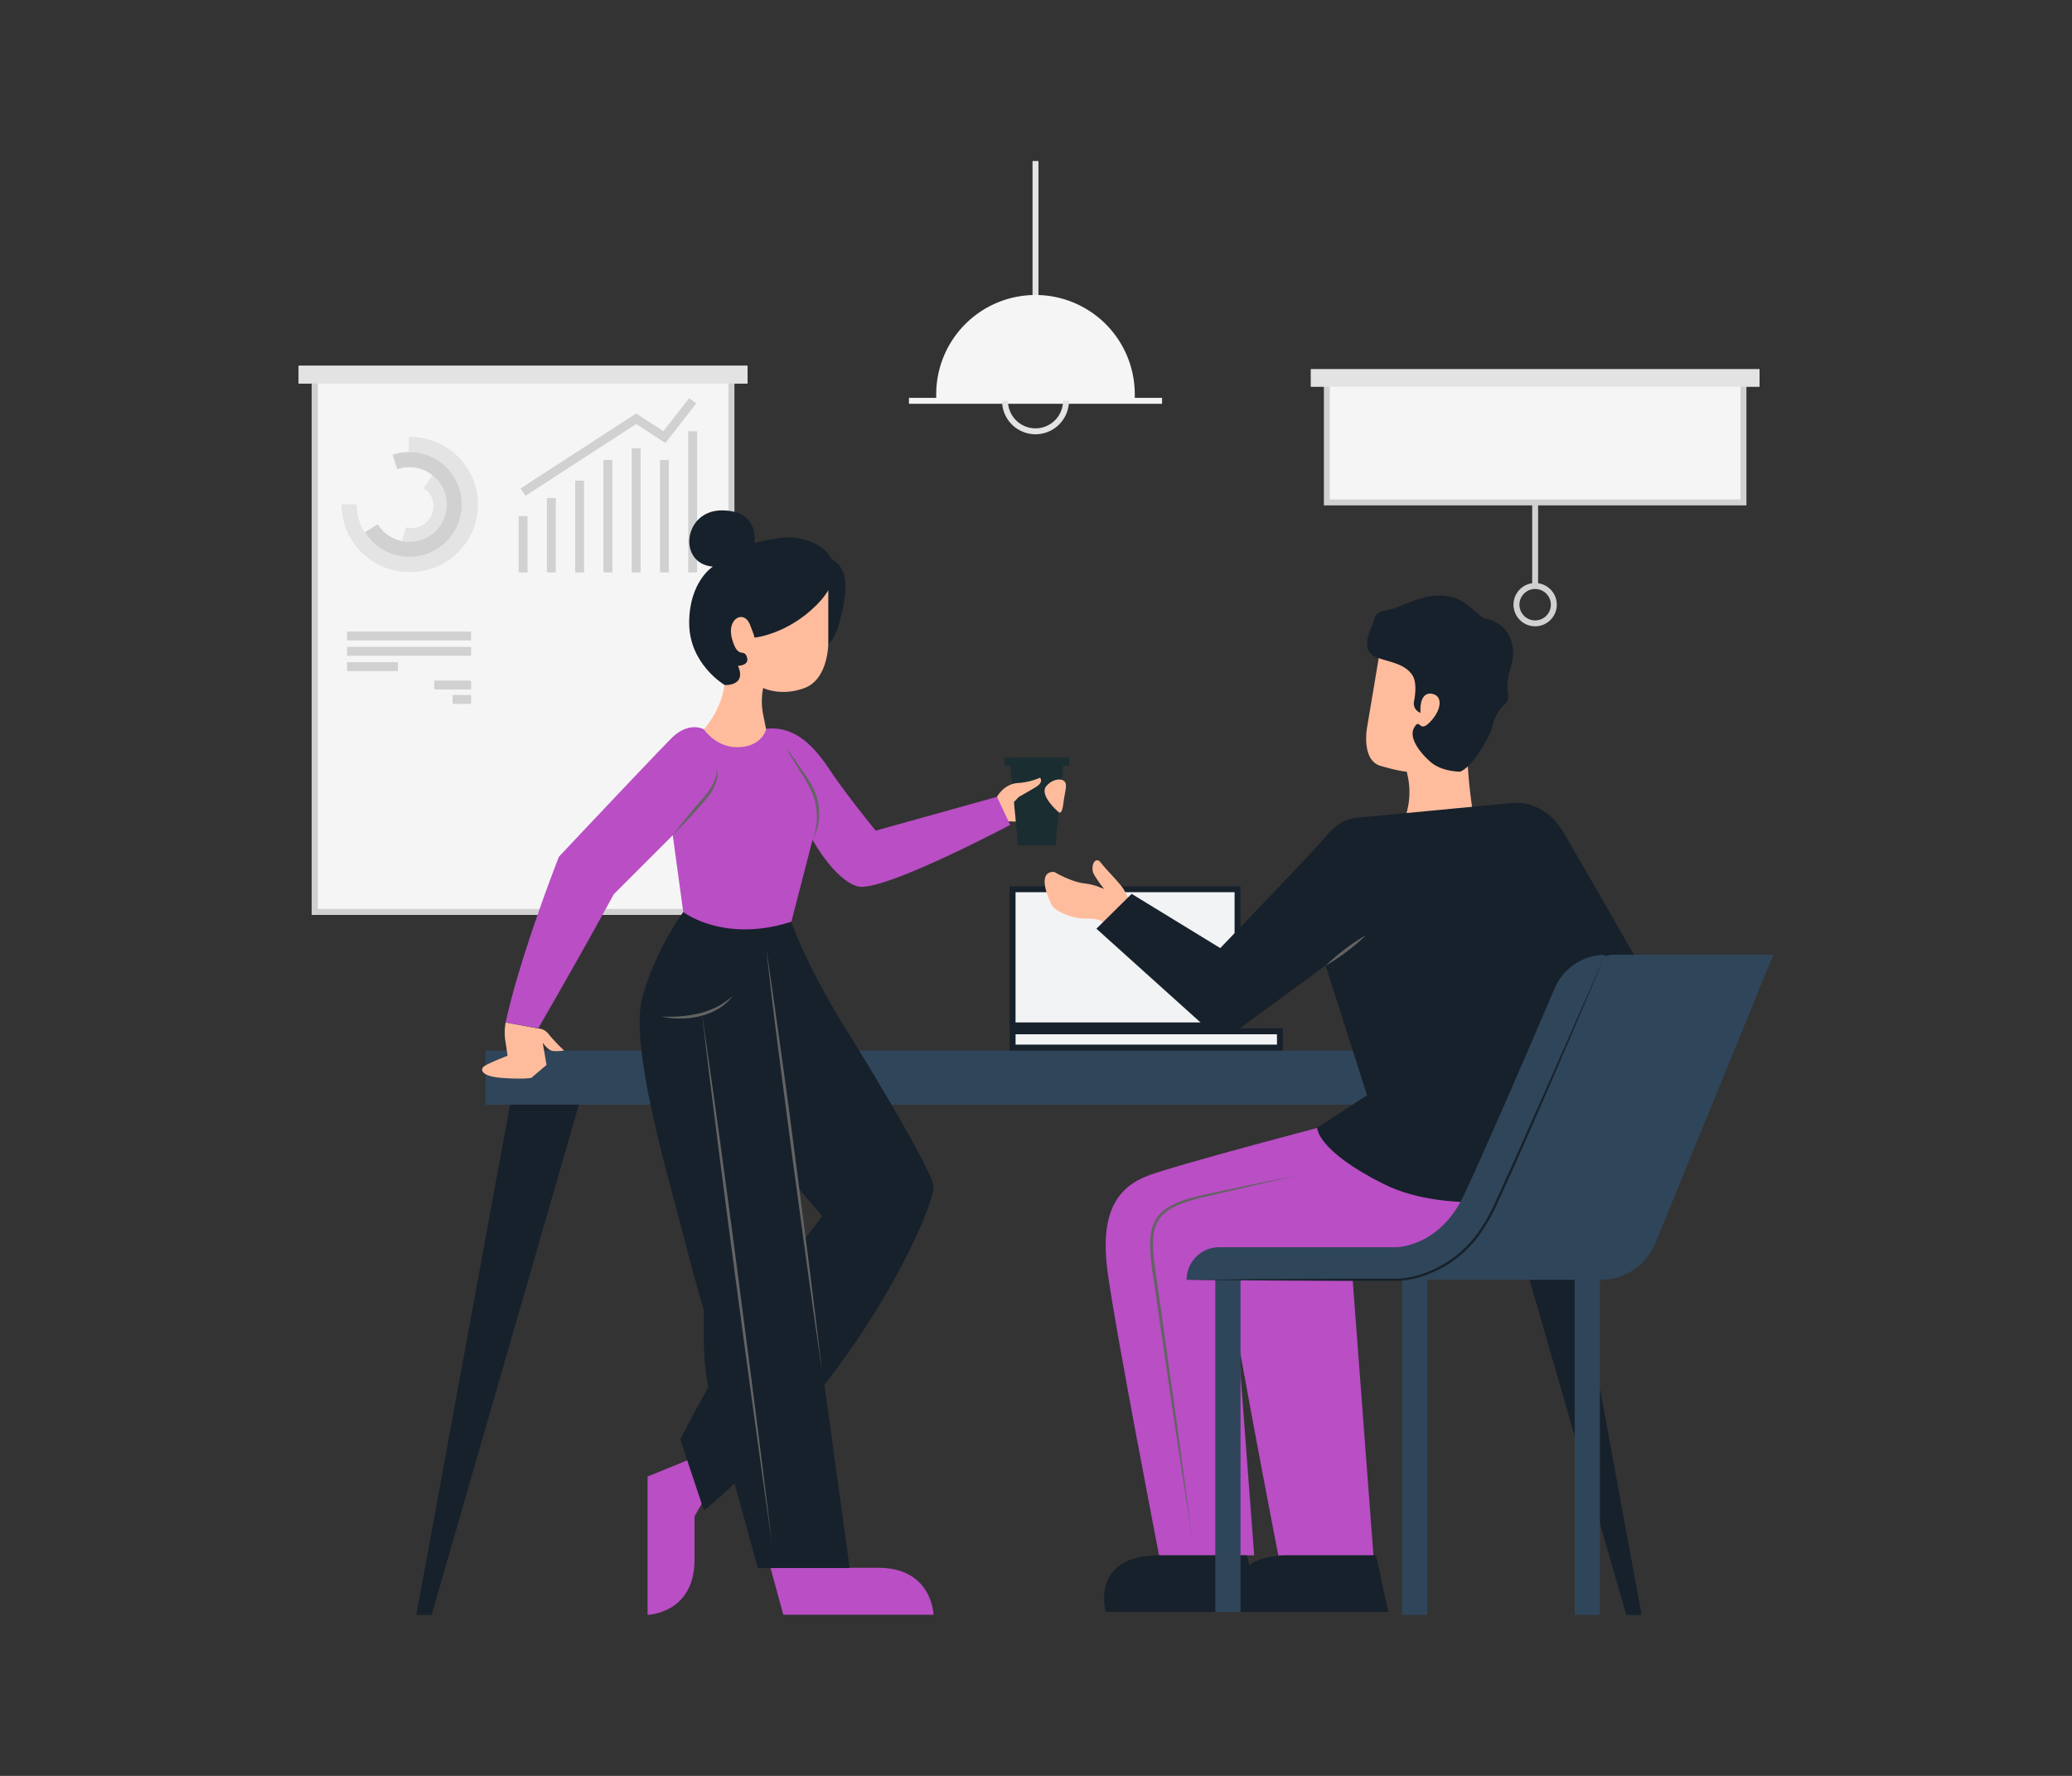 <svg id="Layer_1" data-name="Layer 1" xmlns="http://www.w3.org/2000/svg" viewBox="0 0 700 600"><rect x="0" y="0" width="700" height="600" fill="#333333" stroke="none"/><title>Corporate Illustrations Pack - Scene 2</title><rect x="448.26" y="127.69" width="140.75" height="42.05" fill="#f5f5f5"/><polyline points="106.35 126.57 106.35 308.12 247.1 308.12 247.1 126.57" fill="#f5f5f5"/><rect x="100.91" y="123.57" width="151.62" height="6" fill="#e3e3e3"/><polygon points="248.1 309.12 105.35 309.12 105.35 126.57 107.35 126.57 107.35 307.12 246.1 307.12 246.1 126.57 248.1 126.57 248.1 309.12" fill="#e3e3e3"/><path d="M139.08,183.62a12.39,12.39,0,0,1-3.27-.43l1.34-5a7.8,7.8,0,0,0,1.93.25,7.42,7.42,0,0,0,4.14-13.57l2.91-4.31a12.62,12.62,0,0,1-7,23.08Z" fill="#e4e4e4"/><path d="M138.19,193.21a22.79,22.79,0,0,1-22.76-22.77h5a17.76,17.76,0,1,0,17.75-17.75v-5a22.77,22.77,0,1,1,0,45.53Z" fill="#e4e4e4"/><path d="M138.34,188.11a17.58,17.58,0,0,1-15-8.26l4.24-2.67a12.65,12.65,0,1,0,6.68-18.73l-1.59-4.76a17.67,17.67,0,1,1,5.62,34.42Z" fill="#d1d1d1"/><rect x="117.26" y="213.87" width="41.87" height="2" fill="#e3e3e3"/><rect x="117.26" y="219.06" width="41.87" height="2" fill="#e3e3e3"/><rect x="117.26" y="224.24" width="17.18" height="2" fill="#e3e3e3"/><rect x="146.71" y="230.45" width="12.42" height="2" fill="#e3e3e3"/><rect x="152.92" y="235.31" width="6.21" height="2" fill="#e3e3e3"/><rect x="175.72" y="174.39" width="2" height="18.99" fill="#e3e3e3"/><rect x="185.27" y="168.27" width="2" height="25.1" fill="#e3e3e3"/><rect x="194.82" y="162.38" width="2" height="31" fill="#e3e3e3"/><rect x="204.37" y="155.4" width="2" height="37.97" fill="#e3e3e3"/><rect x="213.92" y="151.51" width="2" height="41.87" fill="#e3e3e3"/><rect x="223.46" y="155.4" width="2" height="37.97" fill="#e3e3e3"/><rect x="233.01" y="145.72" width="2" height="47.66" fill="#e3e3e3"/><polygon points="177.27 167.09 176.18 165.41 214.92 140.28 224.24 146.34 233.22 134.8 234.8 136.03 224.69 149.01 214.92 142.67 177.27 167.09" fill="#e3e3e3"/><polygon points="248.1 309.12 105.35 309.12 105.35 126.57 107.35 126.57 107.35 307.12 246.1 307.12 246.1 126.57 248.1 126.57 248.1 309.12" fill="#d1d1d1"/><path d="M139.08,183.62a12.39,12.39,0,0,1-3.27-.43l1.34-5a7.8,7.8,0,0,0,1.93.25,7.42,7.42,0,0,0,4.14-13.57l2.91-4.31a12.62,12.62,0,0,1-7,23.08Z" fill="#e4e4e4"/><path d="M138.19,193.21a22.79,22.79,0,0,1-22.76-22.77h5a17.76,17.76,0,1,0,17.75-17.75v-5a22.77,22.77,0,1,1,0,45.53Z" fill="#e4e4e4"/><path d="M138.34,188.11a17.58,17.58,0,0,1-15-8.26l4.24-2.67a12.65,12.65,0,1,0,6.68-18.73l-1.59-4.76a17.67,17.67,0,1,1,5.62,34.42Z" fill="#d1d1d1"/><rect x="117.26" y="213.37" width="41.87" height="3" fill="#d1d1d1"/><rect x="117.26" y="218.56" width="41.87" height="3" fill="#d1d1d1"/><rect x="117.26" y="223.74" width="17.18" height="3" fill="#d1d1d1"/><rect x="146.71" y="229.95" width="12.42" height="3" fill="#d1d1d1"/><rect x="152.92" y="234.81" width="6.21" height="3" fill="#d1d1d1"/><rect x="175.22" y="174.39" width="3" height="18.99" fill="#d1d1d1"/><rect x="184.77" y="168.27" width="3" height="25.1" fill="#d1d1d1"/><rect x="194.32" y="162.38" width="3" height="31" fill="#d1d1d1"/><rect x="203.87" y="155.4" width="3" height="37.97" fill="#d1d1d1"/><rect x="213.42" y="151.51" width="3" height="41.87" fill="#d1d1d1"/><rect x="222.96" y="155.4" width="3" height="37.97" fill="#d1d1d1"/><rect x="232.51" y="145.72" width="3" height="47.66" fill="#d1d1d1"/><polygon points="177.54 167.51 175.91 164.99 214.92 139.69 224.13 145.67 232.83 134.5 235.2 136.34 224.8 149.68 214.92 143.26 177.54 167.51" fill="#d1d1d1"/><polygon points="173.16 368.57 140.65 545.61 145.81 545.61 196.91 368.57 173.16 368.57" fill="#17212b"/><polygon points="522.07 368.57 554.58 545.61 549.42 545.61 498.32 368.57 522.07 368.57" fill="#17212b"/><rect x="164.02" y="354.93" width="371.61" height="18.29" fill="#2f4559"/><path d="M170.83,345.44a18.86,18.86,0,0,0,0,6.87l.65,4.39s-6.71,2.58-8,3.61-1,3.36,6.19,3.88,9.81,0,9.81,0l5.16-4.39-1.29-7.49s1.54,2.14,2.83,2.62,4.39,0,4.39,0a60.41,60.41,0,0,1-5.16-5.45,4.74,4.74,0,0,0-3.58-2Z" fill="#ffbc9d"/><path d="M259.71,527.56l4.93,18h50.75s-.43-15.87-18.62-15.87H270.44Z" fill="#B94EC5"/><path d="M234.83,492.31l-16.06,6.55V545.6s15.87-.42,15.87-18.62V512.31L243,497.6Z" fill="#B94EC5"/><path d="M230.83,308.12A96.36,96.36,0,0,0,217,337c-4.64,16.64,9.81,64.26,13.81,80.13s7,25.55,7,25.55v10.93a74.45,74.45,0,0,0,2.42,18.85l15.81,57.31h31L257.33,313.65Z" fill="#17212b"/><path d="M267.35,311.41s4.41,13.61,18.27,36,28.56,47.58,29.73,53-23,64.26-77.52,109.94l-8-24a470.35,470.35,0,0,1,48-75.48s-20.93-24-29.44-34.84-4.65-70.46-4.65-70.46Z" fill="#17212b"/><path d="M339.48,277.35a27,27,0,0,0,7,0c3.62-.52,11.87-4.13,11.87-4.13l1.31-7.23h-12l-10.77,3.23-1.23,4Z" fill="#ffbc9d"/><path d="M277.82,464.07c-1.73-12-3.46-23.92-5.09-35.9s-3.26-23.94-4.88-35.92-3.12-24-4.69-35.94-3-24-4.33-36c1.82,11.95,3.49,23.92,5.17,35.89s3.28,23.94,4.8,35.93,3.15,24,4.63,35.95S276.39,452.07,277.82,464.07Z" fill="#636363"/><path d="M260.89,522.14q-3.21-22.49-6.3-45c-2.09-15-4.05-30-6.08-45s-3.92-30-5.89-45L239.8,364.6l-2.71-22.55,3.24,22.48L243.46,387c2,15,4.08,30,6,45s3.94,30,5.82,45S259.06,507.11,260.89,522.14Z" fill="#636363"/><path d="M237.83,246.44s-5-3-11,3-38,40-38,40-13,33-18,56l11,2s14.29-24.61,25.52-45.32l19.93-19.93,3.55,25.93s13.68,10.65,36.52,3.29l7.16-27.68s7.16,13.23,15.09,15.71,51.68-20.74,51.68-20.74l-4.45-9.48-41,11.42s-10.07-12.39-15.1-19.94-11.83-16.24-23-14.31A57.31,57.31,0,0,1,237.83,246.44Z" fill="#B94EC5"/><path d="M278.83,218.44s3-1,5-9,4-18-4-21-13,10-13,10l9,19Z" fill="#17212b"/><path d="M279.83,194.44v23s0,12-8,15-14,0-14,0a22.58,22.58,0,0,0,0,9l1,5s-1.5,6.1-10,6c-7.07-.08-11-6-11-6s7-8,7-17-1-29-1-29l15-5Z" fill="#ffbc9d"/><rect x="342.1" y="300.44" width="75.99" height="46" fill="#f2f3f4"/><path d="M417.09,301.44v44h-74v-44h74m2-2h-78v48h78v-48Z" fill="#17212b"/><rect x="342.1" y="348.44" width="90.31" height="5.49" fill="#f2f3f4"/><path d="M431.41,349.44v3.49H343.1v-3.49h88.31m2-2H341.1v7.49h92.31v-7.49Z" fill="#17212b"/><path d="M254.83,215.44s11-1,21-11,6-18-1-21-11-2-20,0c0,0,2-11-11-11s-15,18-3,19c0,0-8,5-8,19s12,21,12,21,7.5.5,4.5-6.5c0,0,4,0,3-3s-3,1-5-6,4-10,6-5S254.83,215.44,254.83,215.44Z" fill="#17212b"/><polygon points="356.58 285.61 343.95 285.61 341.1 256.01 359.43 256.01 356.58 285.61" fill="#1a2d31"/><rect x="339.43" y="256.01" width="21.81" height="2.75" fill="#1a2d31"/><path d="M336.83,269.22s2.23-4.29,6.95-4.66a22.24,22.24,0,0,0,7.57-1.79s1.48,1.42-1.52,3.22-5.6,3.23-5.6,3.23l-3.85,4Z" fill="#ffbc9d"/><path d="M358.57,263.43s-2.51-.66-5,2.05c-2.78,3.08,3.92,8.77,3.92,8.77s1.25,1.68,1.76-2.84S361.23,264.12,358.57,263.43Z" fill="#ffbc9d"/><path d="M466.44,218.44l-4.58,27.25s-2.13,11.14,4.58,13.08,8.78,1.93,8.78,1.93a26.07,26.07,0,0,1,0,13.86,14.87,14.87,0,0,0,14.45,5.11c9.32-1.81,7.74-6.45,7.74-6.45a166.57,166.57,0,0,1-1.81-20.78c-.25-11.35,2.52-29.54-9.06-34S466.44,218.44,466.44,218.44Z" fill="#ffbc9d"/><path d="M445,381.09s-45.67,12-56.51,15.87-17,12.39-14.33,32.52,17.42,96,17.42,96h32.13l-7.35-97.55H481.8l15.61-19.27-10.87-22.93Z" fill="#B94EC5"/><path d="M485.28,381.09s-45.68,12-56.52,15.87-17,12.39-14.32,32.52,17.42,96,17.42,96H464l-7.36-97.55h65.42a39.39,39.39,0,0,0,5-41.68l-.24-.52Z" fill="#B94EC5"/><path d="M373.79,312.52c-1.87-2.08-4-2.17-7.42-2.15s-9.9-2.18-11.17-4.79-4.87-11.17.93-11c0,0,5.47,3.25,9.93,3.85a22.71,22.71,0,0,1,6.94,1.92,40.1,40.1,0,0,1-3.39-4.89c-1.47-2.59.38-6.51,2.29-4s6.37,6.77,7.81,9.16a50.08,50.08,0,0,1,2.75,5.46Z" fill="#ffbc9d"/><path d="M479.86,240.83A3.37,3.37,0,0,1,477.7,237c.53-2.74.94-6.83-.68-9.09-2.58-3.62-7.22-4.13-11.61-5.68s-4.13-5.68-2.32-9.81,1-5.42,5.16-6.19,8-3.19,12.64-4.3,10.33-1.38,15.23,2.75l4.9,4.13s7,.77,9.29,7-.51,9.55-1,14.45,1.55,5.42-1.55,8.26-3.61,8-4.64,9.8-5.42,10.59-9.81,12.39c0,0-6.19.09-10.06-3.31s-7.49-8.38-5.42-11.7,1.46,2.22,5.29-1.76,4.51-8.78.64-9.55c0,0-4.25-1.16-3.87,6.45Z" fill="#17212b"/><path d="M458.7,276.26l52.52-5s10.32-1.33,17,10,24.39,42.38,24.39,42.38l-28.39,80s-34.07,7.74-56.77-3.61-22.46-19-22.46-19l16.84-11-14-43.87-28.77,21.19c-2.45,1.76-8.93,2.12-11.21.14l-37.44-33.72L382.31,302l29.94,18.32s27.87-28.9,33-34.71S452.55,276.83,458.7,276.26Z" fill="#17212b"/><path d="M544.12,322.56h55L559.25,420A19.93,19.93,0,0,1,540.8,432.4H461.86l19.94-8.34s9.68,1.93,22.06-29.42S532,325.73,532,325.73Z" fill="#2f4559"/><path d="M421.28,525.48l4.13,19.12H373.55s-5.43-19.12,18.05-19.12Z" fill="#17212b"/><path d="M464.89,525.48,469,544.6H417.16s-5.43-19.12,18.06-19.12Z" fill="#17212b"/><path d="M400.89,432.39h0a11,11,0,0,1,11-11H471.6c.61,0,14.82-.31,22.9-17.49s23.06-52.07,30.73-70a18.56,18.56,0,0,1,17.08-11.29h0c-.24.58-26.63,62.17-37.86,86s-32,23.81-32.9,23.8Z" fill="#2f4559"/><rect x="410.57" y="428.48" width="8.52" height="116.13" fill="#2f4559"/><rect x="473.67" y="428.48" width="8.52" height="117.13" fill="#2f4559"/><rect x="531.99" y="428.48" width="8.52" height="117.13" fill="#2f4559"/><path d="M223.35,343.42c1.09.06,2.18.11,3.27.08s2.17,0,3.25-.13a42.78,42.78,0,0,0,6.38-1,29.4,29.4,0,0,0,6-2.22l1.42-.76c.46-.27.89-.6,1.34-.9a27,27,0,0,0,2.57-2,17.85,17.85,0,0,1-4.94,4.37,22.36,22.36,0,0,1-6.18,2.48,29.22,29.22,0,0,1-6.58.78A27.1,27.1,0,0,1,223.35,343.42Z" fill="#636363"/><path d="M447.86,326.25a67.65,67.65,0,0,1,6.54-5.56,60.28,60.28,0,0,1,7.14-4.76,62.79,62.79,0,0,1-6.54,5.56A69.21,69.21,0,0,1,447.86,326.25Z" fill="#636363"/><path d="M274.51,283.73a18.07,18.07,0,0,0,1.14-4.11,18.81,18.81,0,0,0,.31-4.23,21.48,21.48,0,0,0-1.84-8.17,62.55,62.55,0,0,0-4.28-7.37c-1.52-2.44-3-4.9-4.43-7.41,1.75,2.29,3.41,4.64,5,7,.84,1.17,1.64,2.36,2.45,3.55.39.61.76,1.24,1.14,1.87s.65,1.31,1,2,.52,1.37.78,2.06.38,1.42.57,2.12a20.2,20.2,0,0,1,.37,4.38A17.6,17.6,0,0,1,274.51,283.73Z" fill="#636363"/><path d="M227.28,282.19c1.38-1.86,2.8-3.66,4.26-5.45s2.91-3.56,4.41-5.31l2.23-2.6a24,24,0,0,0,2-2.74,14.76,14.76,0,0,0,1.46-3,7.22,7.22,0,0,0,.39-3.34,6.55,6.55,0,0,1,.15,3.49,12.91,12.91,0,0,1-1.25,3.3,18.65,18.65,0,0,1-1.95,2.93c-.75.93-1.52,1.75-2.27,2.63q-2.26,2.6-4.62,5.12C230.5,278.89,228.92,280.56,227.28,282.19Z" fill="#636363"/><path d="M402.66,519c-2-13-4-26-6-39L391,441l-1.42-9.75a82.38,82.38,0,0,1-1-9.85,24.71,24.71,0,0,1,.31-5,12.73,12.73,0,0,1,1.8-4.74,12.4,12.4,0,0,1,3.63-3.55,22.87,22.87,0,0,1,4.48-2.24,69.33,69.33,0,0,1,9.57-2.55l9.64-2.07c6.43-1.36,12.87-2.63,19.32-3.89l-19.2,4.42-9.6,2.24a71,71,0,0,0-9.42,2.65c-3,1.16-5.94,2.8-7.66,5.48s-2,6-1.91,9.23a92.6,92.6,0,0,0,1.06,9.74l1.38,9.75,5.47,39C399.21,492.91,400.93,505.93,402.66,519Z" fill="#636363"/><path d="M542.31,322.56q-10,23.91-20.32,47.7-5.15,11.89-10.43,23.74-2.65,5.91-5.36,11.81a62.38,62.38,0,0,1-6.36,11.35,38.42,38.42,0,0,1-21.17,14.59,30.63,30.63,0,0,1-6.47,1c-2.19,0-4.33,0-6.5,0l-13,0-25.92-.13-25.93-.23,25.93-.22,25.92-.14,13,0c2.15,0,4.34,0,6.46,0a30,30,0,0,0,6.3-1,38,38,0,0,0,20.67-14.3,60.53,60.53,0,0,0,6.31-11.19c1.83-3.92,3.61-7.85,5.39-11.79L521.4,370Z" fill="#17212b"/><rect x="348.83" y="54.4" width="2" height="59.98" fill="#e3e3e3"/><rect x="307.08" y="134.42" width="85.51" height="2" fill="#f2f3f4"/><path d="M349.83,146.72a11.3,11.3,0,1,1,11.3-11.3A11.31,11.31,0,0,1,349.83,146.72Zm0-20.6a9.3,9.3,0,1,0,9.3,9.3A9.31,9.31,0,0,0,349.83,126.12Z" fill="#e3e3e3"/><polygon points="590.01 170.75 447.26 170.75 447.26 127.69 449.26 127.69 449.26 168.75 588.01 168.75 588.01 127.69 590.01 127.69 590.01 170.75" fill="#d1d1d1"/><rect x="517.63" y="169.74" width="2" height="28.25" fill="#d1d1d1"/><path d="M518.63,211.6a7.31,7.31,0,1,1,7.31-7.3A7.3,7.3,0,0,1,518.63,211.6Zm0-12.61a5.31,5.31,0,1,0,5.31,5.31A5.31,5.31,0,0,0,518.63,199Z" fill="#d1d1d1"/><rect x="442.82" y="124.69" width="151.62" height="6" fill="#e3e3e3"/><path d="M383.37,135.42H316.29V133.2a33.54,33.54,0,0,1,33.54-33.53h0a33.54,33.54,0,0,1,33.54,33.53Z" fill="#f5f5f5"/><rect x="100.91" y="123.57" width="151.62" height="6" fill="#e3e3e3"/></svg>